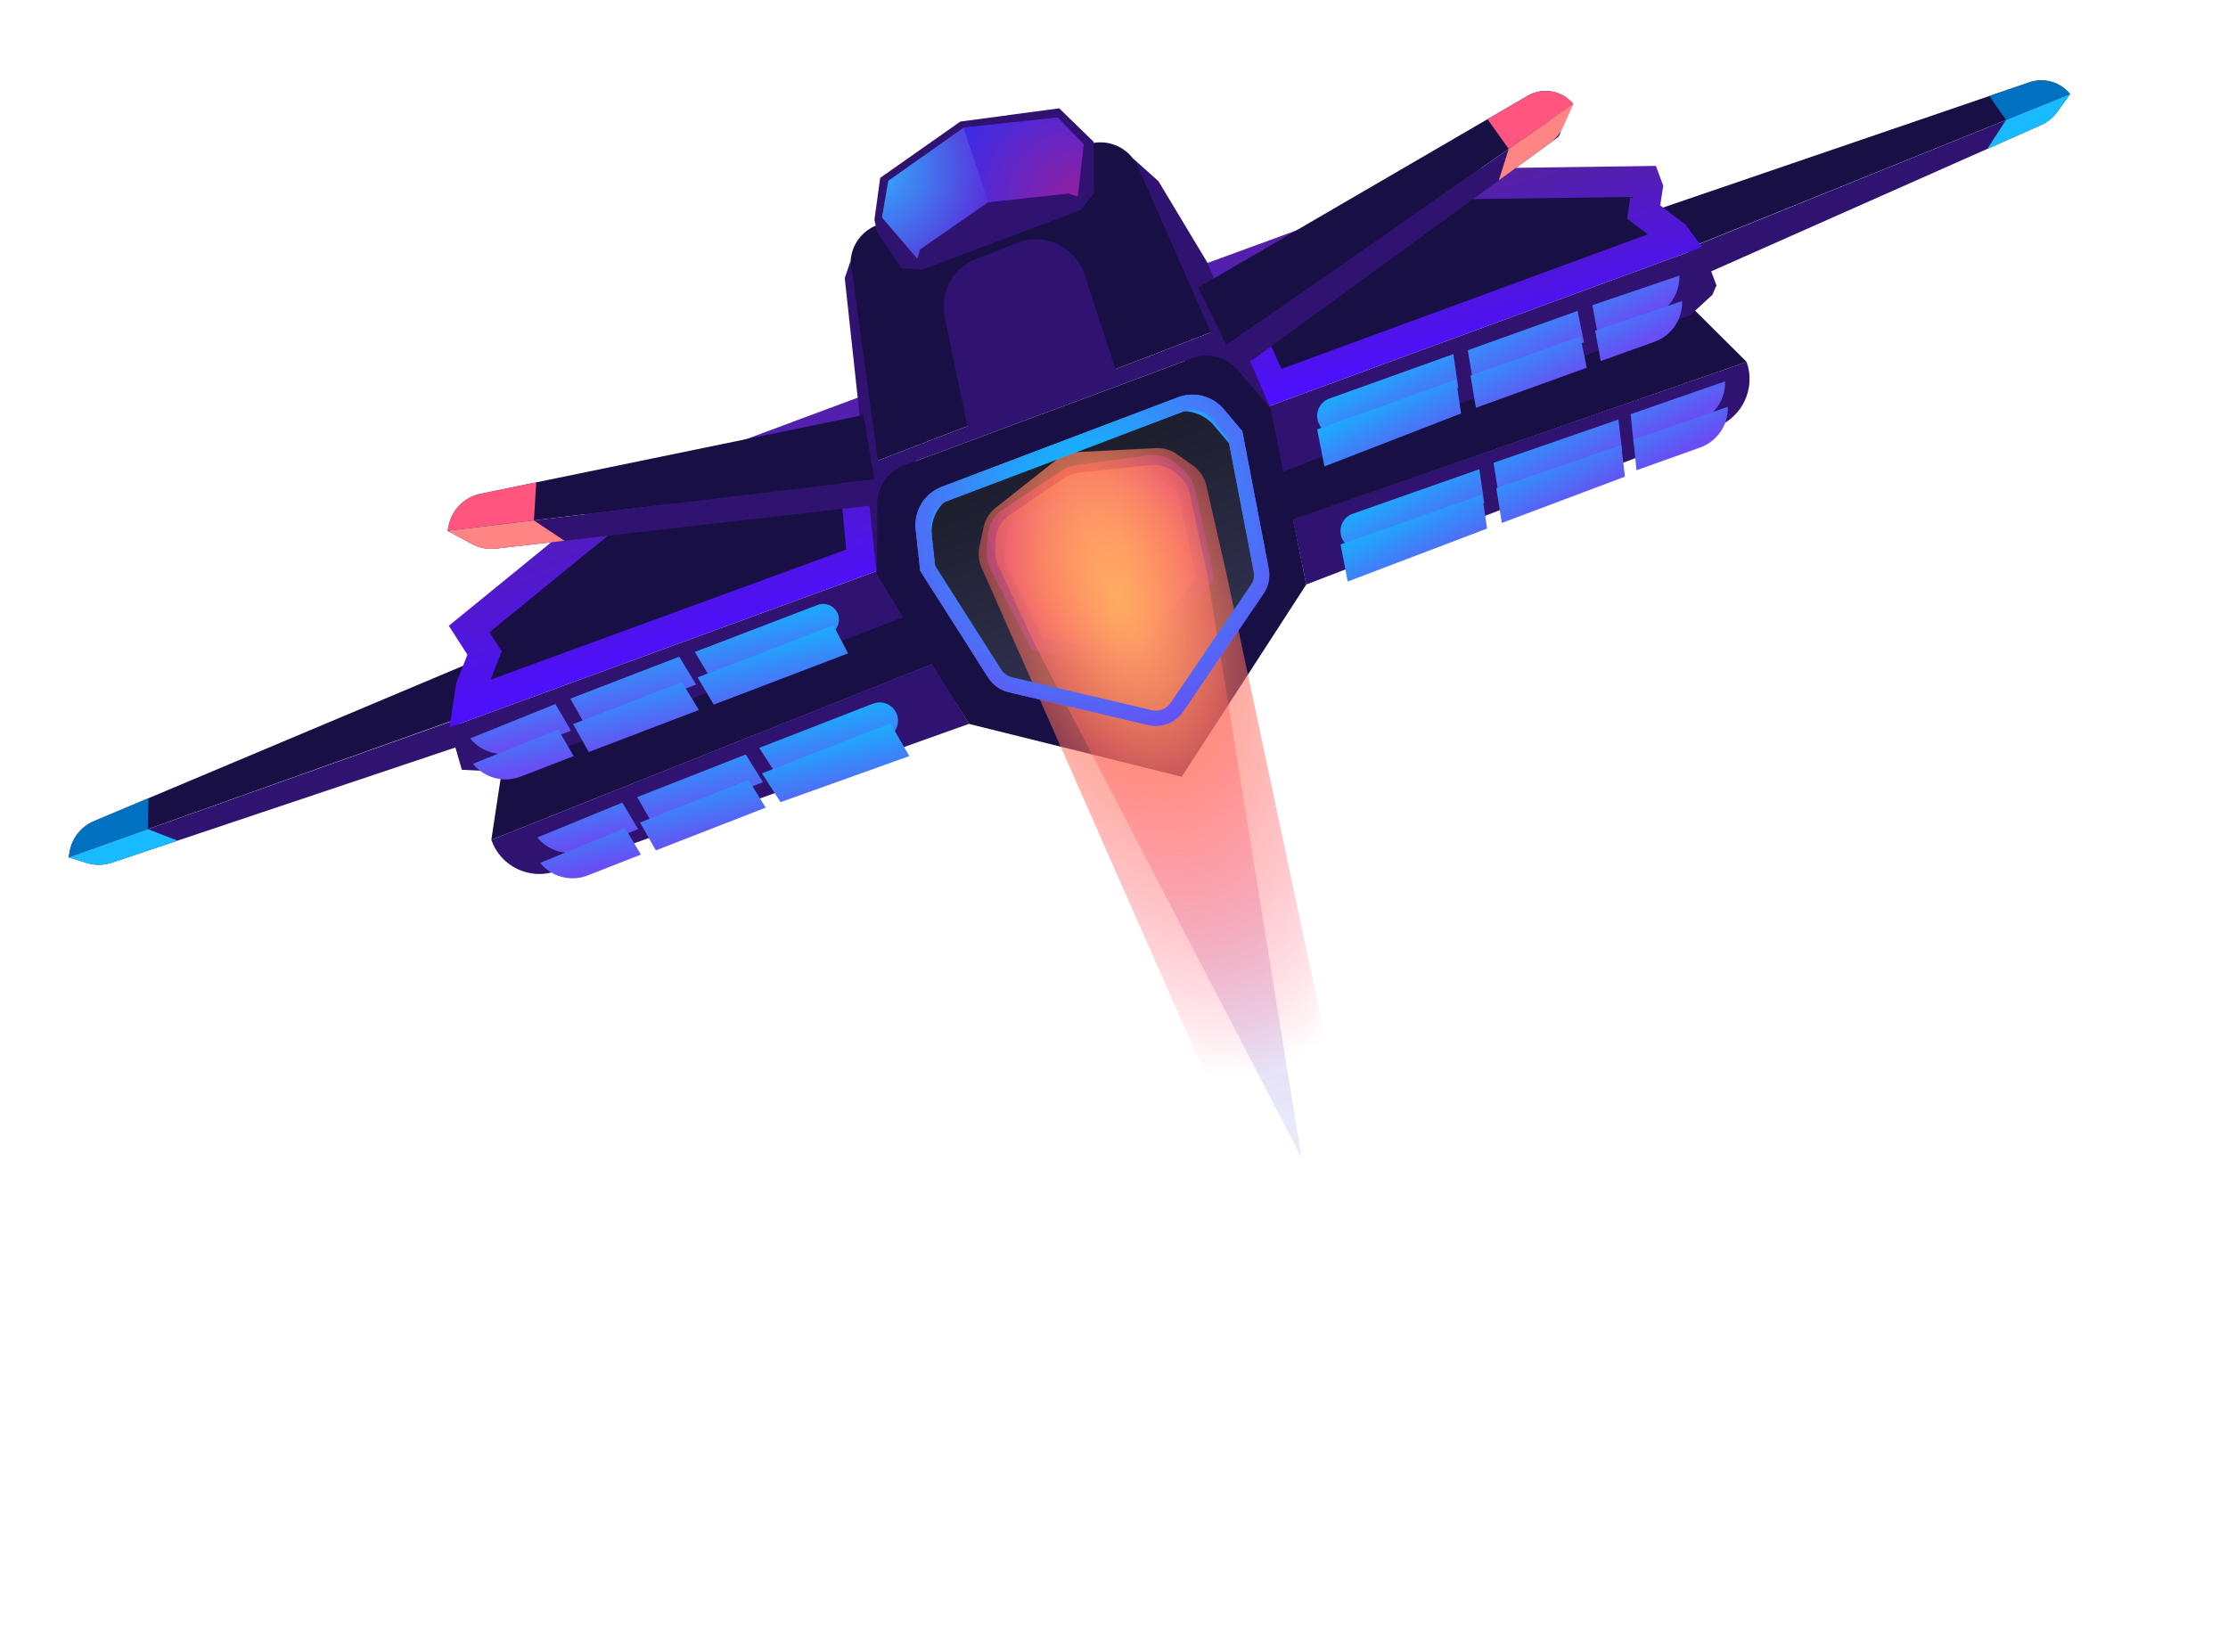 <svg width="871" height="646" viewBox="0 0 871 646" fill="none" xmlns="http://www.w3.org/2000/svg">
<path d="M510.678 228.532L671.104 166.91C681.247 163.013 686.44 151.745 682.813 141.503L505.395 202.952L505.449 203.449L510.678 228.532Z" fill="#301270"/>
<path d="M192.075 328.398L196.183 301.299L352.292 238.133L365.152 259.372L192.075 328.398Z" fill="#180F44"/>
<path d="M378.779 283.043L217.497 340.577C207.111 344.282 195.697 338.813 192.075 328.398L364.655 259.426L378.779 283.043Z" fill="#301270"/>
<path d="M809.278 36.785L661.35 96.551L645.764 82.648L793.315 32.202C799.071 30.234 805.443 32.063 809.278 36.785Z" fill="#180F44"/>
<path d="M777.676 37.548L793.315 32.202C799.071 30.234 805.443 32.063 809.278 36.785L784.222 46.908L777.676 37.548Z" fill="#0070C0"/>
<path d="M804.386 43.608L809.278 36.785L659.913 97.21L657.886 111.008L797.871 48.91C800.476 47.754 802.725 45.924 804.386 43.608Z" fill="#301270"/>
<path d="M804.386 43.608L809.278 36.785L784.223 46.921L776.896 58.214L797.871 48.91C800.476 47.754 802.725 45.924 804.386 43.608Z" fill="#18BBFF"/>
<path d="M26.85 335.219L178.902 281.041L187.914 257.434L36.776 321.058C31.746 323.175 28.142 327.711 27.216 333.09L26.85 335.219Z" fill="#180F44"/>
<path d="M27.216 333.09L26.85 335.219L57.841 324.176L58.044 312.105L36.776 321.058C31.746 323.175 28.142 327.711 27.216 333.09Z" fill="#0070C0"/>
<path d="M180.53 291.426L179.4 280.987L26.85 335.219L33.879 337.411C37.092 338.413 40.539 338.376 43.73 337.306L180.53 291.426Z" fill="#301270"/>
<path d="M26.85 335.219L33.879 337.411C37.092 338.413 40.539 338.376 43.73 337.306L69.395 328.698L57.844 324.2L26.85 335.219Z" fill="#18BBFF"/>
<path d="M682.813 141.503L661.394 120.184L497.68 178.138L502.023 204.323L682.813 141.503Z" fill="#180F44"/>
<path d="M188.312 258.18L189.436 255.322L187.775 252.738L183.405 245.944L235.538 203.423L278.657 182.988L331.988 163.125L337.206 218.933L183.201 275.283L184.22 268.583L188.312 258.18Z" fill="#180F44" stroke="url(#paint0_linear)" stroke-width="12"/>
<path d="M643.098 79.37L642.554 82.903L645.402 85.063L654.568 92.017L655.828 93.736L497.811 151.799L477.637 107.154L574.139 71.863L643.197 70.93L644.043 73.23L643.098 79.37Z" fill="#180F44" stroke="url(#paint1_linear)" stroke-width="12"/>
<path d="M671.026 111.597L665.381 96.618L494.641 159.356L500.422 184.882L660.723 123.274L669.414 115.292L671.026 111.597Z" fill="#301270"/>
<path d="M452.873 70.837L442.849 61.864L476.756 138.158L496.683 159.638L471.888 102.475L452.873 70.837Z" fill="#301270"/>
<path d="M473.356 129.976L444.827 65.201C441.386 57.39 432.42 53.654 424.451 56.713L342.775 88.061C335.871 90.71 331.682 97.746 332.644 105.079L342.517 180.349L473.356 129.976Z" fill="#180F44"/>
<path d="M344.695 191.177L332.524 101.969L330.241 108.754L342.778 224.578L344.695 191.177Z" fill="#301270"/>
<path d="M180.558 300.979L175.746 284.4L343.611 222.979L354.106 240.954L196.237 301.796L180.558 300.979Z" fill="#301270"/>
<path d="M615.072 40.707L479.416 134.852L468.436 112.404L597.225 37.463C603.162 34.008 610.73 35.384 615.072 40.707Z" fill="#180F44"/>
<path d="M581.512 46.606L597.225 37.463C603.162 34.008 610.73 35.384 615.072 40.707L589.812 58.238L581.512 46.606Z" fill="#FF557E"/>
<path d="M608.629 53.956L490.381 140.214C488.113 141.868 484.95 141.479 483.151 139.324C481.144 136.922 481.631 133.315 484.202 131.531L604.447 48.081C607.447 45.999 611.285 49.181 609.796 52.514C609.539 53.089 609.137 53.586 608.629 53.956Z" fill="#301270"/>
<path d="M615.072 40.707L611.142 49.502C610.003 52.05 608.218 54.256 605.963 55.901L585.927 70.517L589.812 58.238L615.072 40.707Z" fill="#FF8484"/>
<path d="M174.97 207.537L341.779 187.47L337.543 162.279L187.855 193.078C181.654 194.354 176.788 199.166 175.444 205.353L174.97 207.537Z" fill="#180F44"/>
<path d="M175.444 205.353L174.97 207.537L208.729 203.476L209.633 188.597L187.855 193.078C181.654 194.354 176.788 199.166 175.444 205.353Z" fill="#FF557E"/>
<path d="M184.421 212.673L174.97 207.537L341.779 187.47L341.364 197.573L193.885 214.509C190.616 214.885 187.312 214.243 184.421 212.673Z" fill="#301270"/>
<path d="M184.421 212.673L174.97 207.537L208.729 203.476L220.654 211.435L193.885 214.509C190.616 214.885 187.312 214.243 184.421 212.673Z" fill="#FF8484"/>
<path d="M375.415 47.537L344.101 69.535L341.846 85.873L342.881 90.79L352.449 104.842L360.564 105.472L422.416 82.18L427.736 75.57L427.572 55.471L414.081 42.346L375.415 47.537Z" fill="#301270"/>
<path d="M347.245 70.703L344.775 85.053L358.588 101.16L359.703 97.519L386.369 79.041L417.686 75.652L421.327 76.766L423.649 56.398L413.464 45.934L376.679 49.915L347.245 70.703Z" fill="url(#paint2_radial)"/>
<path d="M413.464 45.934L376.679 49.915L386.369 79.041L417.686 75.652L421.327 76.766L423.649 56.398L413.464 45.934Z" fill="url(#paint3_radial)"/>
<path d="M473.356 129.976L476.541 136.17L481.822 143.142L463.004 141.206L358.096 180.241L343.07 199.4L343.109 185.817L342.517 180.349L473.356 129.976Z" fill="#301270"/>
<path d="M466.085 140.06L353.434 181.975C347.216 184.289 343.071 190.2 343.015 196.834L342.778 224.578L378.779 283.043L461.986 303.709L510.679 228.532L496.683 159.638L483.806 144.635C479.441 139.548 472.367 137.722 466.085 140.06Z" fill="#180F44"/>
<path d="M460.505 155.356L368.213 190.328C361.4 192.91 357.192 199.768 357.976 207.012L359.723 223.156L386.328 264.981C388.147 267.842 391.013 269.878 394.313 270.657L448.882 283.525C454.123 284.761 459.584 282.638 462.613 278.186L493.966 232.114C495.911 229.255 496.637 225.74 495.984 222.345L485.646 168.578L478.399 159.996C474.022 154.811 466.85 152.952 460.505 155.356Z" fill="url(#paint4_radial)"/>
<path d="M456.745 161.784L374.535 192.869C367.716 195.447 363.502 202.309 364.286 209.557L365.753 223.106L392.583 265.178L454.958 279.826L490.915 227.151L480.576 173.452L474.615 166.411C470.238 161.242 463.081 159.389 456.745 161.784Z" fill="url(#paint5_linear)"/>
<path d="M462.646 183.675L459.217 180.852C456.423 178.551 452.797 177.52 449.21 178.005L420.602 181.876C418.666 182.138 416.813 182.833 415.183 183.909L391.987 199.223C388.639 201.433 386.5 205.066 386.189 209.065L385.703 215.32C385.518 217.698 385.992 220.081 387.071 222.209L403.321 254.235L448.021 262.975L474.739 226.387L467.09 190.967C466.472 188.105 464.906 185.536 462.646 183.675Z" fill="url(#paint6_diamond)"/>
<path d="M460.424 192.526L450.922 184.708L419.662 188.937L393.61 206.125L392.549 219.762L407.599 249.403L445.186 256.744L467.656 225.999L460.424 192.526Z" fill="url(#paint7_radial)"/>
<path d="M460.239 185.41L458.881 184.383C456.239 182.386 452.935 181.473 449.643 181.829L421.706 184.853C419.588 185.083 417.559 185.829 415.797 187.026L394.823 201.281C391.433 203.585 389.328 207.354 389.144 211.45L388.989 214.914C388.895 216.996 389.304 219.069 390.18 220.96L404.597 252.085L508.774 452.538L472.092 225.165L465.103 193.018C464.443 189.982 462.717 187.283 460.239 185.41Z" fill="url(#paint8_diamond)"/>
<g style="mix-blend-mode:hard-light" filter="url(#filter0_f)">
<path d="M466.479 182.128L460.184 177.631C457.798 175.927 454.907 175.08 451.979 175.226L420.651 176.792C417.951 176.927 415.36 177.901 413.239 179.577L389.182 198.59C386.803 200.471 385.155 203.124 384.526 206.091L382.871 213.893C382.305 216.563 382.593 219.344 383.696 221.841L399 256.5L567.5 638.5L479.5 224.5L471.598 189.818C470.891 186.714 469.069 183.978 466.479 182.128Z" fill="url(#paint9_diamond)"/>
</g>
<path d="M437.742 149.422L379.315 171.84L369.279 123.991C367.273 114.427 372.473 104.814 381.575 101.257L397.715 94.951C408.419 90.768 420.437 96.445 424.006 107.369L437.742 149.422Z" fill="#301270"/>
<g style="mix-blend-mode:color-dodge" filter="url(#filter1_f)">
<path d="M369.276 193.134L461.568 158.162C466.723 156.208 472.55 157.719 476.107 161.931L482.848 169.914L493.038 222.912C493.54 225.523 492.982 228.227 491.485 230.426L460.133 276.498C457.803 279.923 453.602 281.556 449.57 280.605L395.001 267.737C392.463 267.138 390.259 265.571 388.859 263.371L362.631 222.137L360.958 206.689C360.321 200.804 363.741 195.231 369.276 193.134Z" stroke="url(#paint10_radial)" stroke-width="6"/>
</g>
<path d="M249.457 324.199L228.719 332.34C222.104 334.936 214.57 332.962 210.078 327.456L243.302 313.801L249.457 324.199Z" fill="url(#paint11_linear)"/>
<path d="M255.314 322.559L249.106 311.664L291.559 294.999L298.264 305.84L255.314 322.559Z" fill="url(#paint12_linear)"/>
<path d="M304.068 303.703L296.812 292.418L341.275 275.131C344.572 273.849 348.312 275.159 350.089 278.219C352.343 282.1 350.524 287.075 346.298 288.587L304.068 303.703Z" fill="url(#paint13_linear)"/>
<g style="mix-blend-mode:color-dodge" filter="url(#filter2_f)">
<path d="M250.533 334.141L229.795 342.282C223.18 344.878 215.646 342.904 211.155 337.397L244.378 323.743L250.533 334.141Z" fill="url(#paint14_linear)"/>
<path d="M256.39 332.501L250.182 321.606L292.635 304.941L299.341 315.782L256.39 332.501Z" fill="url(#paint15_linear)"/>
<path d="M305.144 313.645L297.888 302.36L348.079 282.846L355.497 295.622L305.144 313.645Z" fill="url(#paint16_linear)"/>
</g>
<path d="M638.674 173.926L663.537 165.044C670.23 162.653 674.616 156.216 674.39 149.111L637.487 161.934L638.674 173.926Z" fill="url(#paint17_linear)"/>
<path d="M634.173 176.426L632.7 164.023L583.875 180.955L586.04 194.53L634.173 176.426Z" fill="url(#paint18_linear)"/>
<path d="M580.259 196.727L578.326 183.45L528.846 200.866C525.483 202.049 523.493 205.516 524.166 209.017C525.01 213.409 529.614 215.977 533.795 214.388L580.259 196.727Z" fill="url(#paint19_linear)"/>
<g style="mix-blend-mode:color-dodge" filter="url(#filter3_f)">
<path d="M639.75 183.868L664.613 174.986C671.307 172.595 675.692 166.157 675.466 159.053L638.563 171.876L639.75 183.868Z" fill="url(#paint20_linear)"/>
<path d="M635.249 186.368L633.776 173.965L584.952 190.897L587.116 204.472L635.249 186.368Z" fill="url(#paint21_linear)"/>
<path d="M581.335 206.669L579.403 193.392L524.071 212.867L526.86 227.375L581.335 206.669Z" fill="url(#paint22_linear)"/>
</g>
<path d="M624.724 131.222L645.696 123.706C652.386 121.309 656.76 114.864 656.519 107.762L622.516 119.342L624.724 131.222Z" fill="url(#paint23_linear)"/>
<path d="M619.234 133.841L616.74 121.552L573.807 136.938L575.891 149.514L619.234 133.841Z" fill="url(#paint24_linear)"/>
<path d="M570.115 151.724L568.153 138.451L519.668 155.852C516.326 157.052 514.359 160.511 515.037 163.997C515.893 168.396 520.52 170.95 524.698 169.33L570.115 151.724Z" fill="url(#paint25_linear)"/>
<g style="mix-blend-mode:color-dodge" filter="url(#filter4_f)">
<path d="M625.8 141.164L646.772 133.648C653.462 131.251 657.836 124.806 657.595 117.704L623.592 129.284L625.8 141.164Z" fill="url(#paint26_linear)"/>
<path d="M620.31 143.783L617.816 131.494L574.883 146.88L576.967 159.456L620.31 143.783Z" fill="url(#paint27_linear)"/>
<path d="M571.191 161.665L569.229 148.393L514.934 167.88L517.755 182.381L571.191 161.665Z" fill="url(#paint28_linear)"/>
</g>
<path d="M223.219 285.704L202.429 293.711C195.798 296.265 188.276 294.243 183.82 288.707L217.131 275.267L223.219 285.704Z" fill="url(#paint29_linear)"/>
<path d="M229.087 284.102L222.948 273.167L265.508 256.775L272.144 267.659L229.087 284.102Z" fill="url(#paint30_linear)"/>
<path d="M277.961 265.56L271.629 254.91L319.649 236.528C322.556 235.416 325.835 236.658 327.275 239.418C328.971 242.67 327.452 246.673 324.026 247.98L277.961 265.56Z" fill="url(#paint31_linear)"/>
<g style="mix-blend-mode:color-dodge" filter="url(#filter5_f)">
<path d="M224.295 295.646L203.505 303.653C196.874 306.207 189.352 304.185 184.897 298.649L218.207 285.209L224.295 295.646Z" fill="url(#paint32_linear)"/>
<path d="M230.163 294.044L224.025 283.109L266.584 266.717L273.22 277.601L230.163 294.044Z" fill="url(#paint33_linear)"/>
<path d="M279.037 275.502L272.705 264.852L325.825 244.518L331.537 255.467L279.037 275.502Z" fill="url(#paint34_linear)"/>
</g>
<defs>
<filter id="filter0_f" x="374.588" y="167.21" width="200.912" height="479.29" filterUnits="userSpaceOnUse" color-interpolation-filters="sRGB">
<feFlood flood-opacity="0" result="BackgroundImageFix"/>
<feBlend mode="normal" in="SourceGraphic" in2="BackgroundImageFix" result="shape"/>
<feGaussianBlur stdDeviation="4" result="effect1_foregroundBlur"/>
</filter>
<filter id="filter1_f" x="341.882" y="138.317" width="170.336" height="161.556" filterUnits="userSpaceOnUse" color-interpolation-filters="sRGB">
<feFlood flood-opacity="0" result="BackgroundImageFix"/>
<feBlend mode="normal" in="SourceGraphic" in2="BackgroundImageFix" result="shape"/>
<feGaussianBlur stdDeviation="8" result="effect1_foregroundBlur"/>
</filter>
<filter id="filter2_f" x="195.155" y="266.846" width="176.343" height="92.567" filterUnits="userSpaceOnUse" color-interpolation-filters="sRGB">
<feFlood flood-opacity="0" result="BackgroundImageFix"/>
<feBlend mode="normal" in="SourceGraphic" in2="BackgroundImageFix" result="shape"/>
<feGaussianBlur stdDeviation="8" result="effect1_foregroundBlur"/>
</filter>
<filter id="filter3_f" x="508.071" y="143.053" width="183.403" height="100.321" filterUnits="userSpaceOnUse" color-interpolation-filters="sRGB">
<feFlood flood-opacity="0" result="BackgroundImageFix"/>
<feBlend mode="normal" in="SourceGraphic" in2="BackgroundImageFix" result="shape"/>
<feGaussianBlur stdDeviation="8" result="effect1_foregroundBlur"/>
</filter>
<filter id="filter4_f" x="498.934" y="101.704" width="174.67" height="96.677" filterUnits="userSpaceOnUse" color-interpolation-filters="sRGB">
<feFlood flood-opacity="0" result="BackgroundImageFix"/>
<feBlend mode="normal" in="SourceGraphic" in2="BackgroundImageFix" result="shape"/>
<feGaussianBlur stdDeviation="8" result="effect1_foregroundBlur"/>
</filter>
<filter id="filter5_f" x="168.897" y="228.518" width="178.64" height="92.229" filterUnits="userSpaceOnUse" color-interpolation-filters="sRGB">
<feFlood flood-opacity="0" result="BackgroundImageFix"/>
<feBlend mode="normal" in="SourceGraphic" in2="BackgroundImageFix" result="shape"/>
<feGaussianBlur stdDeviation="8" result="effect1_foregroundBlur"/>
</filter>
<linearGradient id="paint0_linear" x1="250.49" y1="164.158" x2="278.373" y2="252.169" gradientUnits="userSpaceOnUse">
<stop offset="0.099" stop-color="#5422A2"/>
<stop offset="1" stop-color="#4D0FFF"/>
</linearGradient>
<linearGradient id="paint1_linear" x1="563.84" y1="66.872" x2="580.884" y2="135.507" gradientUnits="userSpaceOnUse">
<stop offset="0.099" stop-color="#5422A2"/>
<stop offset="1" stop-color="#4D0FFF"/>
</linearGradient>
<radialGradient id="paint2_radial" cx="0" cy="0" r="1" gradientUnits="userSpaceOnUse" gradientTransform="translate(341 66.5) rotate(5.787) scale(74.379 75.939)">
<stop stop-color="#30B1FF"/>
<stop offset="0.859" stop-color="#6700CD"/>
</radialGradient>
<radialGradient id="paint3_radial" cx="0" cy="0" r="1" gradientUnits="userSpaceOnUse" gradientTransform="translate(426 81) rotate(-148.1) scale(57.717 49.695)">
<stop stop-color="#9C1F98"/>
<stop offset="1" stop-color="#3A2BE7"/>
</radialGradient>
<radialGradient id="paint4_radial" cx="0" cy="0" r="1" gradientUnits="userSpaceOnUse" gradientTransform="translate(424.271 187.593) rotate(72.621) scale(102.961 121.472)">
<stop stop-color="#04FEFE"/>
<stop offset="1" stop-color="#5C23FF"/>
</radialGradient>
<linearGradient id="paint5_linear" x1="402.659" y1="157.626" x2="442.9" y2="266.376" gradientUnits="userSpaceOnUse">
<stop stop-color="#171824"/>
<stop offset="1" stop-color="#313351"/>
</linearGradient>
<radialGradient id="paint6_diamond" cx="0" cy="0" r="1" gradientUnits="userSpaceOnUse" gradientTransform="translate(421.276 192.444) rotate(69.894) scale(64.393 50.991)">
<stop stop-color="#E02A1E"/>
<stop offset="1" stop-color="#7824E3" stop-opacity="0.51"/>
</radialGradient>
<radialGradient id="paint7_radial" cx="0" cy="0" r="1" gradientUnits="userSpaceOnUse" gradientTransform="translate(432.35 220.414) rotate(71.293) scale(36.878 45.436)">
<stop stop-color="#FFD600"/>
<stop offset="1" stop-color="#9216CC"/>
</radialGradient>
<radialGradient id="paint8_diamond" cx="0" cy="0" r="1" gradientUnits="userSpaceOnUse" gradientTransform="translate(431.692 218.977) rotate(70.947) scale(233.367 134.764)">
<stop stop-color="#FFB084"/>
<stop offset="0.484" stop-color="#FF2459" stop-opacity="0.24"/>
<stop offset="1" stop-color="#1524DA" stop-opacity="0.1"/>
</radialGradient>
<radialGradient id="paint9_diamond" cx="0" cy="0" r="1" gradientUnits="userSpaceOnUse" gradientTransform="translate(438.263 233.513) rotate(72.738) scale(401.622 201.429)">
<stop stop-color="#FFAD62"/>
<stop offset="0.484" stop-color="#FF2459" stop-opacity="0"/>
<stop offset="1" stop-color="#1524DA" stop-opacity="0"/>
</radialGradient>
<radialGradient id="paint10_radial" cx="0" cy="0" r="1" gradientUnits="userSpaceOnUse" gradientTransform="translate(425.401 198.032) rotate(71.36) scale(92.684 90.958)">
<stop stop-color="#00CCFF"/>
<stop offset="1" stop-color="#684EF4"/>
</radialGradient>
<linearGradient id="paint11_linear" x1="288.331" y1="316.342" x2="279.617" y2="278.985" gradientUnits="userSpaceOnUse">
<stop stop-color="#684EF4"/>
<stop offset="1" stop-color="#00CCFF"/>
</linearGradient>
<linearGradient id="paint12_linear" x1="288.331" y1="316.342" x2="279.617" y2="278.985" gradientUnits="userSpaceOnUse">
<stop stop-color="#684EF4"/>
<stop offset="1" stop-color="#00CCFF"/>
</linearGradient>
<linearGradient id="paint13_linear" x1="288.331" y1="316.342" x2="279.617" y2="278.985" gradientUnits="userSpaceOnUse">
<stop stop-color="#684EF4"/>
<stop offset="1" stop-color="#00CCFF"/>
</linearGradient>
<linearGradient id="paint14_linear" x1="289.407" y1="326.284" x2="280.693" y2="288.927" gradientUnits="userSpaceOnUse">
<stop stop-color="#684EF4"/>
<stop offset="1" stop-color="#00CCFF"/>
</linearGradient>
<linearGradient id="paint15_linear" x1="289.407" y1="326.284" x2="280.693" y2="288.927" gradientUnits="userSpaceOnUse">
<stop stop-color="#684EF4"/>
<stop offset="1" stop-color="#00CCFF"/>
</linearGradient>
<linearGradient id="paint16_linear" x1="289.407" y1="326.284" x2="280.693" y2="288.927" gradientUnits="userSpaceOnUse">
<stop stop-color="#684EF4"/>
<stop offset="1" stop-color="#00CCFF"/>
</linearGradient>
<linearGradient id="paint17_linear" x1="601.952" y1="195.459" x2="582.849" y2="159.662" gradientUnits="userSpaceOnUse">
<stop stop-color="#684EF4"/>
<stop offset="1" stop-color="#00CCFF"/>
</linearGradient>
<linearGradient id="paint18_linear" x1="601.952" y1="195.459" x2="582.849" y2="159.662" gradientUnits="userSpaceOnUse">
<stop stop-color="#684EF4"/>
<stop offset="1" stop-color="#00CCFF"/>
</linearGradient>
<linearGradient id="paint19_linear" x1="601.952" y1="195.459" x2="582.849" y2="159.662" gradientUnits="userSpaceOnUse">
<stop stop-color="#684EF4"/>
<stop offset="1" stop-color="#00CCFF"/>
</linearGradient>
<linearGradient id="paint20_linear" x1="603.028" y1="205.401" x2="583.925" y2="169.604" gradientUnits="userSpaceOnUse">
<stop stop-color="#684EF4"/>
<stop offset="1" stop-color="#00CCFF"/>
</linearGradient>
<linearGradient id="paint21_linear" x1="603.028" y1="205.401" x2="583.925" y2="169.604" gradientUnits="userSpaceOnUse">
<stop stop-color="#684EF4"/>
<stop offset="1" stop-color="#00CCFF"/>
</linearGradient>
<linearGradient id="paint22_linear" x1="603.028" y1="205.401" x2="583.925" y2="169.604" gradientUnits="userSpaceOnUse">
<stop stop-color="#684EF4"/>
<stop offset="1" stop-color="#00CCFF"/>
</linearGradient>
<linearGradient id="paint23_linear" x1="588.512" y1="151.765" x2="570.066" y2="117.115" gradientUnits="userSpaceOnUse">
<stop stop-color="#684EF4"/>
<stop offset="1" stop-color="#00CCFF"/>
</linearGradient>
<linearGradient id="paint24_linear" x1="588.512" y1="151.765" x2="570.066" y2="117.115" gradientUnits="userSpaceOnUse">
<stop stop-color="#684EF4"/>
<stop offset="1" stop-color="#00CCFF"/>
</linearGradient>
<linearGradient id="paint25_linear" x1="588.512" y1="151.765" x2="570.066" y2="117.115" gradientUnits="userSpaceOnUse">
<stop stop-color="#684EF4"/>
<stop offset="1" stop-color="#00CCFF"/>
</linearGradient>
<linearGradient id="paint26_linear" x1="589.588" y1="161.707" x2="571.142" y2="127.057" gradientUnits="userSpaceOnUse">
<stop stop-color="#684EF4"/>
<stop offset="1" stop-color="#00CCFF"/>
</linearGradient>
<linearGradient id="paint27_linear" x1="589.588" y1="161.707" x2="571.142" y2="127.057" gradientUnits="userSpaceOnUse">
<stop stop-color="#684EF4"/>
<stop offset="1" stop-color="#00CCFF"/>
</linearGradient>
<linearGradient id="paint28_linear" x1="589.588" y1="161.707" x2="571.142" y2="127.057" gradientUnits="userSpaceOnUse">
<stop stop-color="#684EF4"/>
<stop offset="1" stop-color="#00CCFF"/>
</linearGradient>
<linearGradient id="paint29_linear" x1="263.339" y1="277.953" x2="254.909" y2="240.453" gradientUnits="userSpaceOnUse">
<stop stop-color="#684EF4"/>
<stop offset="1" stop-color="#00CCFF"/>
</linearGradient>
<linearGradient id="paint30_linear" x1="263.339" y1="277.953" x2="254.909" y2="240.453" gradientUnits="userSpaceOnUse">
<stop stop-color="#684EF4"/>
<stop offset="1" stop-color="#00CCFF"/>
</linearGradient>
<linearGradient id="paint31_linear" x1="263.339" y1="277.953" x2="254.909" y2="240.453" gradientUnits="userSpaceOnUse">
<stop stop-color="#684EF4"/>
<stop offset="1" stop-color="#00CCFF"/>
</linearGradient>
<linearGradient id="paint32_linear" x1="264.415" y1="287.895" x2="255.985" y2="250.395" gradientUnits="userSpaceOnUse">
<stop stop-color="#684EF4"/>
<stop offset="1" stop-color="#00CCFF"/>
</linearGradient>
<linearGradient id="paint33_linear" x1="264.415" y1="287.895" x2="255.985" y2="250.395" gradientUnits="userSpaceOnUse">
<stop stop-color="#684EF4"/>
<stop offset="1" stop-color="#00CCFF"/>
</linearGradient>
<linearGradient id="paint34_linear" x1="264.415" y1="287.895" x2="255.985" y2="250.395" gradientUnits="userSpaceOnUse">
<stop stop-color="#684EF4"/>
<stop offset="1" stop-color="#00CCFF"/>
</linearGradient>
</defs>
</svg>
